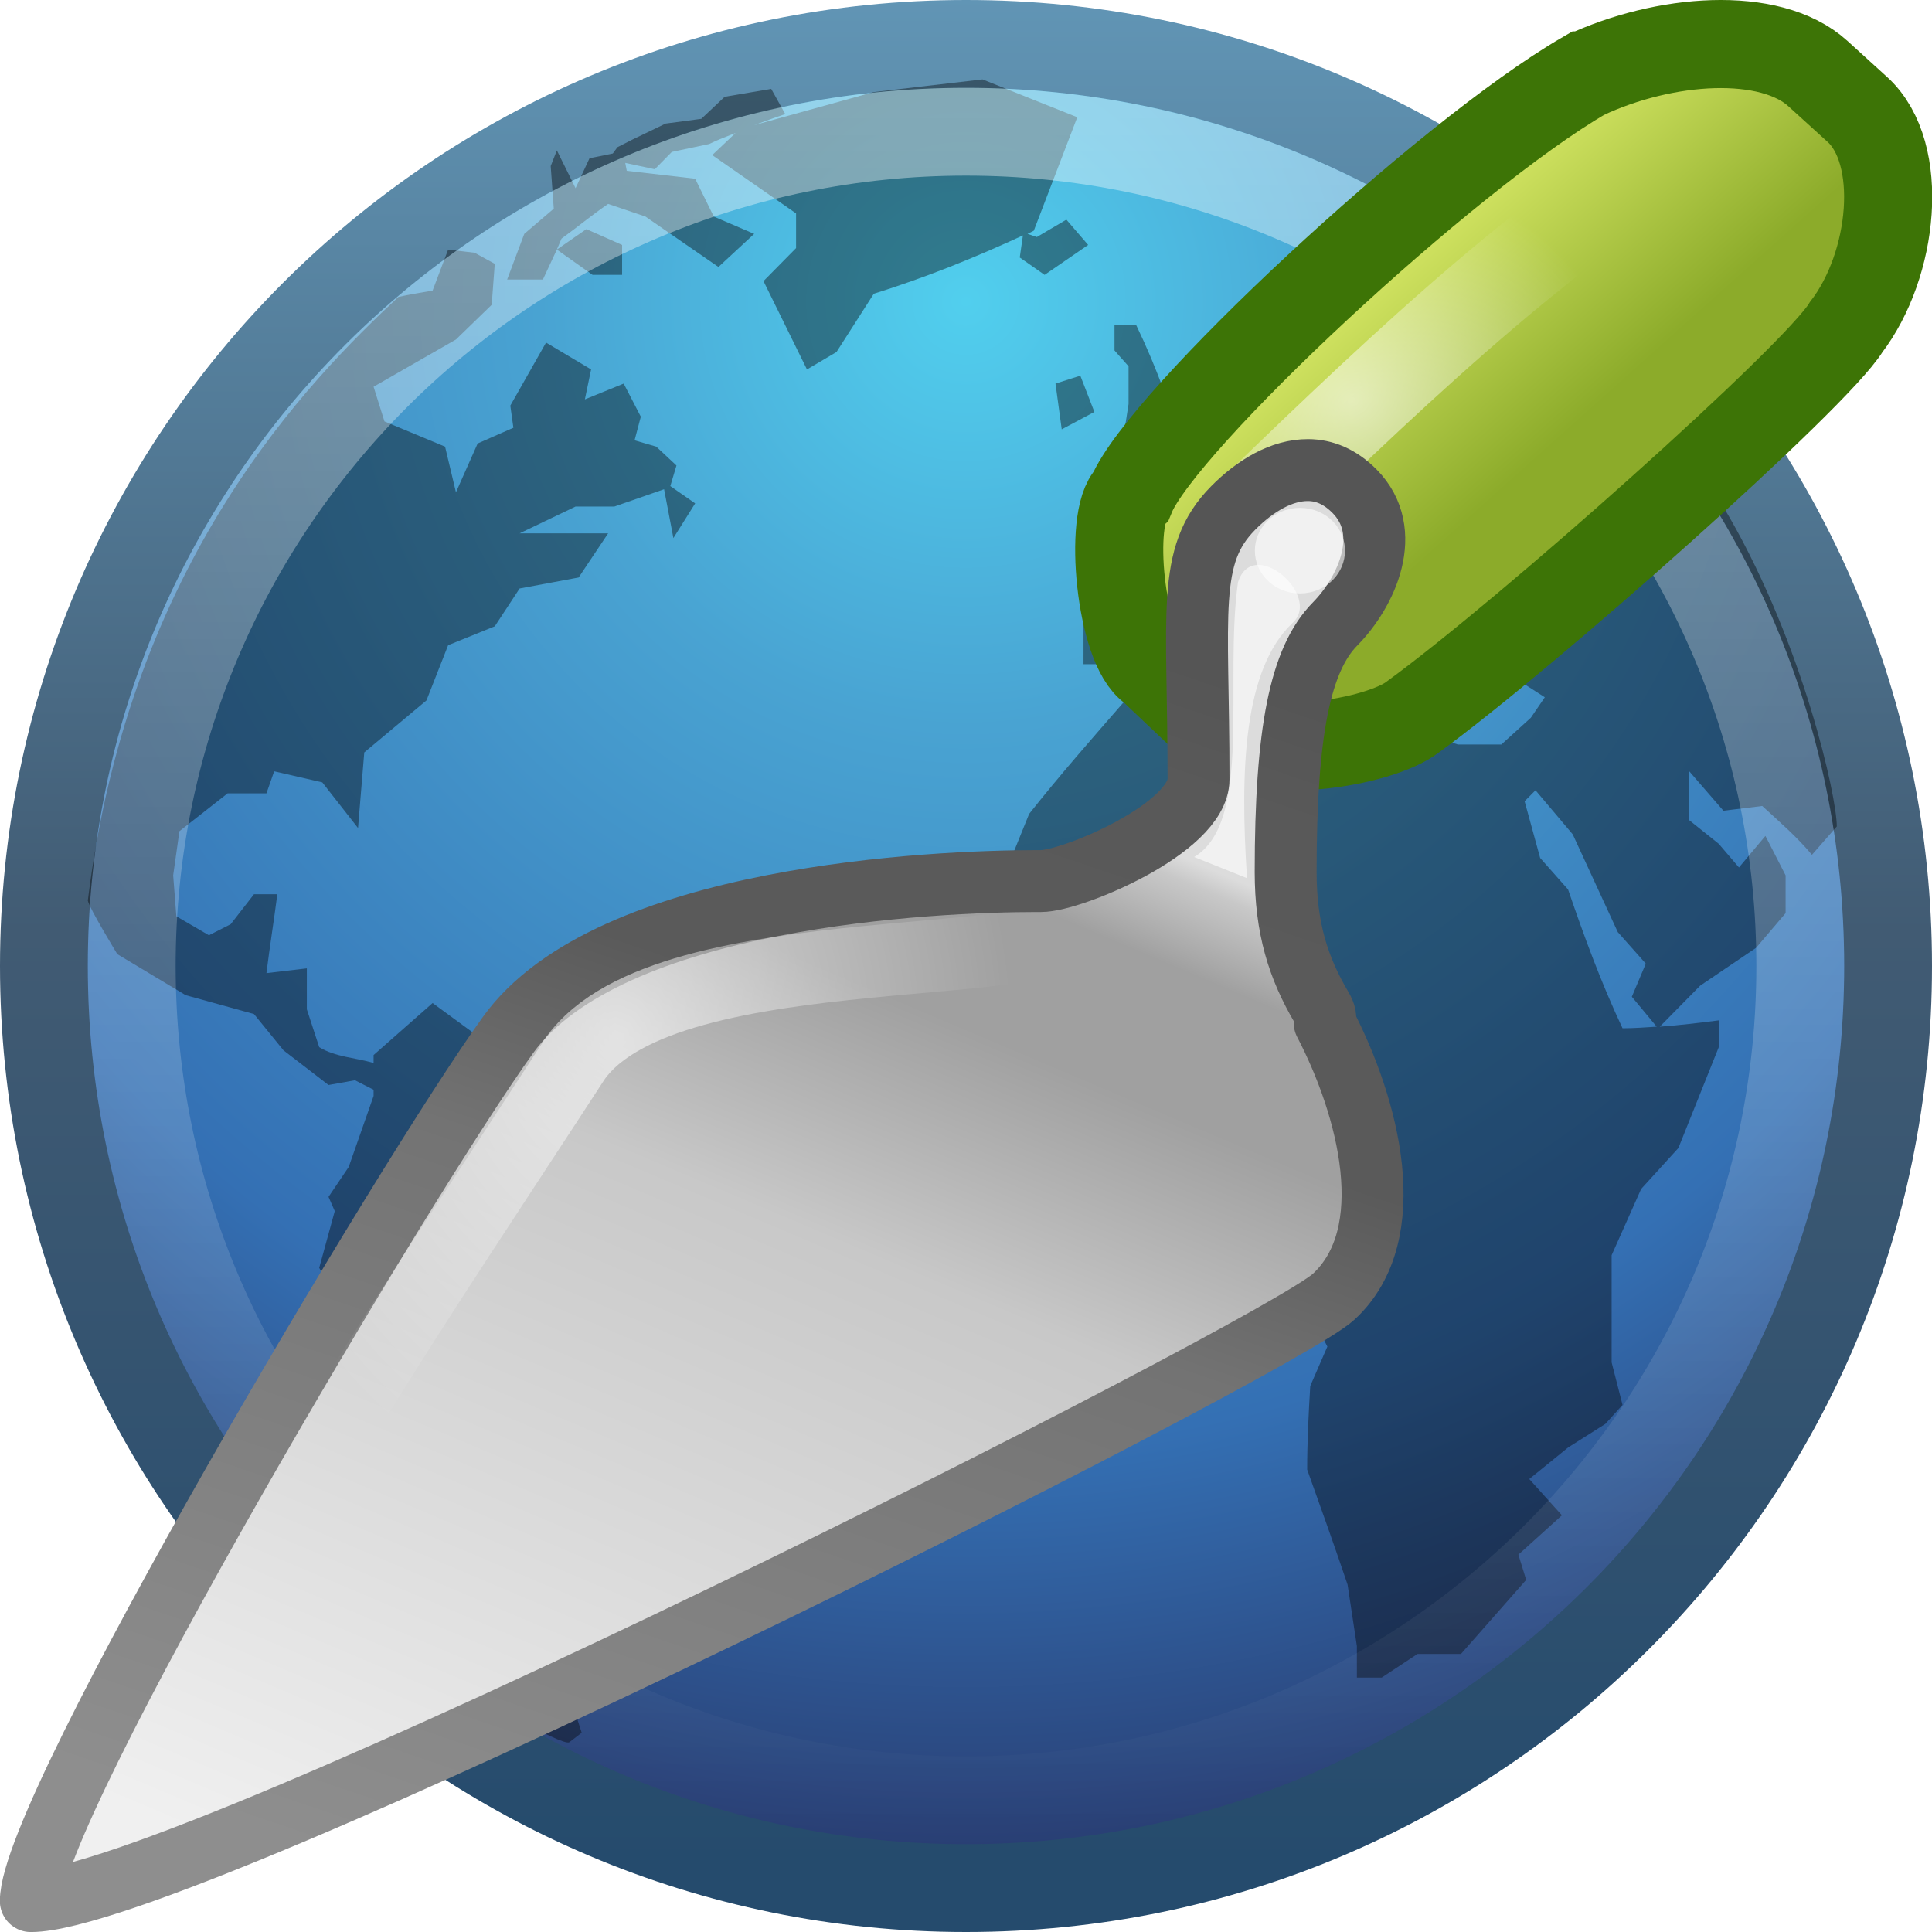 <?xml version="1.0" encoding="UTF-8" standalone="no"?>
<!-- Created with Inkscape (http://www.inkscape.org/) -->

<svg
   xmlns:dc="http://purl.org/dc/elements/1.1/"
   xmlns:cc="http://creativecommons.org/ns#"
   xmlns:rdf="http://www.w3.org/1999/02/22-rdf-syntax-ns#"
   xmlns:svg="http://www.w3.org/2000/svg"
   xmlns="http://www.w3.org/2000/svg"
   xmlns:xlink="http://www.w3.org/1999/xlink"
   xmlns:sodipodi="http://sodipodi.sourceforge.net/DTD/sodipodi-0.dtd"
   xmlns:inkscape="http://www.inkscape.org/namespaces/inkscape"
   version="1.0"
   width="22"
   height="22"
   id="svg2509"
   inkscape:version="0.48.1 r9760"
   sodipodi:docname="applications-internet.svg">
  <sodipodi:namedview
     pagecolor="#ffffff"
     bordercolor="#666666"
     borderopacity="1"
     objecttolerance="10"
     gridtolerance="10"
     guidetolerance="10"
     inkscape:pageopacity="0"
     inkscape:pageshadow="2"
     inkscape:window-width="640"
     inkscape:window-height="480"
     id="namedview22"
     showgrid="false"
     inkscape:zoom="10.915838"
     inkscape:cx="1.8941647"
     inkscape:cy="2.3053489"
     inkscape:current-layer="svg2509" />
  <defs
     id="defs2511">
    <linearGradient
       id="linearGradient3707-319-631">
      <stop
         id="stop4637"
         style="stop-color:#254b6d;stop-opacity:1"
         offset="0" />
      <stop
         id="stop4639"
         style="stop-color:#415b73;stop-opacity:1"
         offset="0.5" />
      <stop
         id="stop4641"
         style="stop-color:#6195b5;stop-opacity:1"
         offset="1" />
    </linearGradient>
    <linearGradient
       id="linearGradient2867-449-88-871-390-598-476-591-434-148">
      <stop
         id="stop4627"
         style="stop-color:#51cfee;stop-opacity:1"
         offset="0" />
      <stop
         id="stop4629"
         style="stop-color:#49a3d2;stop-opacity:1"
         offset="0.262" />
      <stop
         id="stop4631"
         style="stop-color:#3470b4;stop-opacity:1"
         offset="0.705" />
      <stop
         id="stop4633"
         style="stop-color:#273567;stop-opacity:1"
         offset="1" />
    </linearGradient>
    <linearGradient
       id="linearGradient4873">
      <stop
         id="stop4875"
         style="stop-color:#ffffff;stop-opacity:1"
         offset="0" />
      <stop
         id="stop4877"
         style="stop-color:#ffffff;stop-opacity:0"
         offset="1" />
    </linearGradient>
    <linearGradient
       x1="63.397"
       y1="-12.489"
       x2="63.397"
       y2="5.468"
       id="linearGradient2405"
       xlink:href="#linearGradient4873"
       gradientUnits="userSpaceOnUse"
       gradientTransform="matrix(1.086,0,0,1.086,-56.567,14.814)" />
    <radialGradient
       cx="61.24"
       cy="-8.726"
       r="9.755"
       fx="61.24"
       fy="-8.726"
       id="radialGradient2409"
       xlink:href="#linearGradient2867-449-88-871-390-598-476-591-434-148"
       gradientUnits="userSpaceOnUse"
       gradientTransform="matrix(0,1.897,-1.897,0,-5.554,-112.738)" />
    <linearGradient
       x1="20"
       y1="43"
       x2="20"
       y2="2.689"
       id="linearGradient2411"
       xlink:href="#linearGradient3707-319-631"
       gradientUnits="userSpaceOnUse"
       gradientTransform="matrix(0.528,0,0,0.528,-1.875,-1.454)" />
    <radialGradient
       gradientTransform="matrix(0.654,0,0,0.787,2.432,3.284)"
       gradientUnits="userSpaceOnUse"
       xlink:href="#linearGradient4222"
       id="radialGradient6352"
       fy="10.832"
       fx="7.035"
       r="6.904"
       cy="10.832"
       cx="7.035" />
    <radialGradient
       gradientTransform="matrix(1,0,0,0.85,0,0.546)"
       gradientUnits="userSpaceOnUse"
       xlink:href="#linearGradient6344"
       id="radialGradient6350"
       fy="4.731"
       fx="15.393"
       r="3.105"
       cy="4.731"
       cx="15.393" />
    <linearGradient
       gradientTransform="matrix(0.573,0,0,0.561,-6.909,-4.238)"
       gradientUnits="userSpaceOnUse"
       xlink:href="#linearGradient2264"
       id="linearGradient5566"
       y2="16.181"
       x2="43.349"
       y1="12.288"
       x1="39.788" />
    <linearGradient
       gradientTransform="matrix(0.547,0,0,0.555,-4.317,-5.794)"
       gradientUnits="userSpaceOnUse"
       xlink:href="#linearGradient6369"
       id="linearGradient5562"
       y2="20.627"
       x2="22.517"
       y1="48.039"
       x1="13.34" />
    <linearGradient
       gradientTransform="matrix(0.547,0,0,0.555,-4.317,-5.794)"
       gradientUnits="userSpaceOnUse"
       xlink:href="#linearGradient6761"
       id="linearGradient5560"
       y2="23.252"
       x2="21.08"
       y1="47.686"
       x1="10.866" />
    <linearGradient
       id="linearGradient4222">
      <stop
         offset="0"
         style="stop-color:white;stop-opacity:1"
         id="stop4224" />
      <stop
         offset="1"
         style="stop-color:white;stop-opacity:0"
         id="stop4226" />
    </linearGradient>
    <linearGradient
       id="linearGradient2264">
      <stop
         offset="0"
         style="stop-color:#d7e866;stop-opacity:1"
         id="stop2266" />
      <stop
         offset="1"
         style="stop-color:#8cab2a;stop-opacity:1"
         id="stop2268" />
    </linearGradient>
    <linearGradient
       id="linearGradient6369">
      <stop
         offset="0"
         style="stop-color:#8e8e8e;stop-opacity:1"
         id="stop6371" />
      <stop
         offset="0.519"
         style="stop-color:#737373;stop-opacity:1"
         id="stop6373" />
      <stop
         offset="0.685"
         style="stop-color:#5a5a5a;stop-opacity:1"
         id="stop6375" />
      <stop
         offset="0.765"
         style="stop-color:#5a5a5a;stop-opacity:1"
         id="stop6377" />
      <stop
         offset="0.914"
         style="stop-color:#595959;stop-opacity:1"
         id="stop6379" />
      <stop
         offset="1"
         style="stop-color:#555;stop-opacity:1"
         id="stop6381" />
    </linearGradient>
    <linearGradient
       id="linearGradient6761">
      <stop
         offset="0"
         style="stop-color:#f0f0f0;stop-opacity:1"
         id="stop6763" />
      <stop
         offset="0.62"
         style="stop-color:#c8c8c8;stop-opacity:1"
         id="stop6765" />
      <stop
         offset="0.813"
         style="stop-color:#a0a0a0;stop-opacity:1"
         id="stop6767" />
      <stop
         offset="0.919"
         style="stop-color:#a0a0a0;stop-opacity:1"
         id="stop6769" />
      <stop
         offset="0.983"
         style="stop-color:#c8c8c8;stop-opacity:1"
         id="stop6771" />
      <stop
         offset="1"
         style="stop-color:#dcdcdc;stop-opacity:1"
         id="stop6773" />
    </linearGradient>
    <linearGradient
       id="linearGradient6344">
      <stop
         offset="0"
         style="stop-color:white;stop-opacity:1"
         id="stop6346" />
      <stop
         offset="1"
         style="stop-color:white;stop-opacity:0"
         id="stop6348" />
    </linearGradient>
  </defs>
  <path
     d="M 21.5,11 C 21.5,16.799 16.799,21.5 11,21.5 C 5.201,21.5 0.5,16.799 0.5,11 C 0.5,5.201 5.201,0.5 11,0.5 C 16.799,0.5 21.5,5.201 21.5,11 L 21.5,11 z"
     id="path6495"
     style="fill:url(#radialGradient2409);fill-opacity:1;fill-rule:nonzero;stroke:url(#linearGradient2411);stroke-width:1;stroke-miterlimit:4;stroke-dasharray:none" />
  <path
     d="M 11.188,0.904 L 9.95,1.048 L 8.588,1.425 C 8.704,1.383 8.821,1.338 8.942,1.299 L 8.782,1.012 L 8.252,1.102 L 7.986,1.353 L 7.58,1.407 L 7.208,1.586 L 7.031,1.676 L 6.978,1.748 L 6.713,1.802 L 6.554,2.143 L 6.341,1.712 L 6.271,1.891 L 6.306,2.376 L 5.97,2.663 L 5.775,3.183 L 6.182,3.183 L 6.341,2.842 L 6.394,2.717 C 6.573,2.588 6.743,2.446 6.925,2.322 L 7.35,2.466 C 7.626,2.656 7.904,2.85 8.181,3.04 L 8.588,2.663 L 8.128,2.466 L 7.916,2.035 L 7.137,1.945 L 7.12,1.855 L 7.456,1.927 L 7.65,1.73 L 8.075,1.64 C 8.175,1.59 8.274,1.555 8.376,1.514 L 8.11,1.766 L 9.065,2.43 L 9.065,2.825 L 8.694,3.201 L 9.189,4.207 L 9.525,4.009 L 9.95,3.345 C 10.547,3.158 11.085,2.94 11.648,2.681 L 11.612,2.932 L 11.895,3.13 L 12.391,2.789 L 12.143,2.501 L 11.807,2.699 L 11.701,2.663 C 11.725,2.652 11.747,2.639 11.772,2.627 L 12.267,1.335 L 11.188,0.904 z M 6.341,2.842 L 6.748,3.13 L 7.084,3.13 L 7.084,2.789 L 6.677,2.609 L 6.341,2.842 L 6.341,2.842 z M 15.734,2.609 L 15.009,2.789 L 14.549,3.094 L 14.549,3.363 L 13.824,3.83 L 13.965,4.53 L 14.39,4.224 L 14.655,4.53 L 14.956,4.709 L 15.15,4.189 L 15.044,3.883 L 15.15,3.668 L 15.575,3.273 L 15.769,3.273 L 15.575,3.704 L 15.575,4.099 C 15.75,4.05 15.926,4.032 16.105,4.009 L 15.61,4.368 L 15.575,4.583 L 15.009,5.068 L 14.425,4.924 L 14.425,4.583 L 14.16,4.763 L 14.283,5.068 L 13.859,5.068 L 13.629,5.463 L 13.346,5.786 L 12.833,5.894 L 13.134,6.199 L 13.204,6.504 L 12.833,6.504 L 12.338,6.773 L 12.338,7.563 L 12.568,7.563 L 12.78,7.796 L 13.257,7.563 L 13.434,7.078 L 13.788,6.863 L 13.859,6.683 L 14.425,6.54 L 14.743,6.899 L 15.079,7.078 L 14.885,7.473 L 15.186,7.383 L 15.345,6.988 L 14.956,6.54 L 15.115,6.54 L 15.504,6.863 L 15.575,7.294 L 15.911,7.688 L 15.999,7.114 L 16.176,7.024 C 16.364,7.223 16.513,7.465 16.671,7.688 L 17.255,7.724 L 17.591,7.94 L 17.432,8.173 L 17.096,8.478 L 16.601,8.478 L 15.946,8.263 L 15.61,8.299 L 15.362,8.586 L 14.655,7.868 L 14.16,7.724 L 13.434,7.814 L 12.798,7.993 C 12.434,8.411 12.062,8.834 11.719,9.268 L 11.312,10.273 L 11.506,10.488 L 11.153,11.009 L 11.542,11.924 C 11.866,12.296 12.191,12.665 12.515,13.037 L 12.992,12.624 L 13.187,12.875 L 13.7,12.534 L 13.877,12.732 L 14.39,12.732 L 14.69,13.073 L 14.513,13.683 L 14.867,14.096 L 14.849,14.814 L 15.115,15.334 L 14.92,15.783 C 14.901,16.105 14.885,16.412 14.885,16.734 C 15.041,17.17 15.197,17.605 15.345,18.044 L 15.451,18.744 L 15.451,19.103 L 15.734,19.103 L 16.141,18.834 L 16.636,18.834 L 17.379,17.99 L 17.29,17.703 L 17.786,17.255 L 17.414,16.842 L 17.856,16.483 L 18.281,16.214 L 18.476,15.998 L 18.352,15.514 C 18.352,15.106 18.352,14.701 18.352,14.293 L 18.688,13.539 L 19.112,13.073 L 19.572,11.924 L 19.572,11.619 C 19.343,11.648 19.124,11.675 18.9,11.691 L 19.36,11.224 L 19.997,10.793 L 20.333,10.398 L 20.333,9.968 C 20.257,9.822 20.18,9.665 20.103,9.519 L 19.802,9.878 L 19.572,9.609 L 19.236,9.34 L 19.236,8.783 L 19.625,9.232 L 20.067,9.178 C 20.267,9.362 20.458,9.525 20.633,9.734 L 20.916,9.411 C 20.916,9.064 20.53,7.347 19.696,5.894 C 18.862,4.441 17.397,3.112 17.397,3.112 L 17.29,3.309 L 16.901,3.74 L 16.406,3.219 L 16.901,3.219 L 17.131,2.968 L 16.211,2.789 L 15.734,2.609 z M 5.103,2.842 L 4.926,3.309 C 4.926,3.309 4.617,3.361 4.537,3.381 C 3.522,4.33 1.476,6.388 1,10.255 C 1.018,10.345 1.336,10.865 1.336,10.865 L 2.114,11.332 L 2.892,11.547 L 3.228,11.96 L 3.741,12.355 L 4.042,12.301 L 4.254,12.409 L 4.254,12.48 L 3.971,13.288 L 3.741,13.629 L 3.812,13.791 L 3.635,14.437 L 4.29,15.657 L 4.962,16.249 L 5.262,16.68 L 5.227,17.578 L 5.439,18.08 L 5.227,19.049 C 5.227,19.049 5.199,19.041 5.227,19.139 C 5.256,19.237 6.409,19.894 6.483,19.839 C 6.556,19.783 6.624,19.731 6.624,19.731 L 6.554,19.516 L 6.854,19.229 L 6.96,18.924 L 7.438,18.762 L 7.81,17.829 L 7.703,17.578 L 7.951,17.183 L 8.517,17.057 L 8.8,16.375 L 8.729,15.532 L 9.172,14.903 L 9.242,14.257 C 8.636,13.952 8.04,13.638 7.438,13.324 L 7.137,12.732 L 6.589,12.606 L 6.288,11.798 L 5.563,11.888 L 4.926,11.422 L 4.254,12.014 L 4.254,12.104 C 4.053,12.045 3.814,12.036 3.635,11.924 L 3.494,11.493 L 3.494,11.027 L 3.034,11.081 C 3.071,10.783 3.12,10.48 3.158,10.183 L 2.892,10.183 L 2.627,10.524 L 2.379,10.65 L 2.008,10.434 L 1.972,9.968 L 2.043,9.465 L 2.592,9.034 L 3.034,9.034 L 3.122,8.783 L 3.67,8.909 L 4.077,9.429 L 4.148,8.568 L 4.856,7.976 L 5.103,7.347 L 5.634,7.132 L 5.917,6.701 L 6.589,6.576 L 6.925,6.073 C 6.592,6.073 6.25,6.073 5.917,6.073 L 6.554,5.768 L 6.996,5.768 L 7.562,5.571 L 7.668,6.127 L 7.916,5.732 L 7.633,5.535 L 7.703,5.301 L 7.473,5.086 L 7.226,5.014 L 7.297,4.745 L 7.102,4.368 L 6.66,4.548 L 6.731,4.207 L 6.218,3.901 L 5.811,4.619 L 5.846,4.871 L 5.439,5.05 L 5.192,5.606 L 5.068,5.086 L 4.378,4.799 L 4.254,4.404 L 5.192,3.866 L 5.599,3.471 L 5.634,3.004 L 5.404,2.878 L 5.103,2.842 L 5.103,2.842 z M 12.691,3.704 L 12.691,3.991 L 12.851,4.171 L 12.851,4.601 L 12.762,5.176 L 13.222,5.086 L 13.558,4.745 L 13.257,4.458 C 13.16,4.194 13.061,3.957 12.939,3.704 L 12.691,3.704 z M 12.302,4.278 L 12.019,4.368 L 12.09,4.889 L 12.462,4.691 L 12.302,4.278 L 12.302,4.278 z M 17.485,8.999 L 17.909,9.501 L 18.422,10.614 L 18.741,10.973 L 18.582,11.35 L 18.865,11.691 C 18.735,11.699 18.609,11.709 18.476,11.709 C 18.233,11.192 18.041,10.67 17.856,10.129 L 17.538,9.77 L 17.361,9.124 L 17.485,8.999 L 17.485,8.999 z"
     id="path6534"
     style="opacity:0.4;fill:#000000;fill-opacity:1;fill-rule:nonzero;stroke:none" />
  <path
     d="M 20.5,11 C 20.5,16.247 16.246,20.5 11,20.5 C 5.753,20.5 1.5,16.246 1.5,11 C 1.5,5.753 5.753,1.5 11,1.5 C 16.246,1.5 20.5,5.753 20.5,11 L 20.5,11 z"
     id="path2463"
     style="opacity:0.4;fill:none;fill-opacity:1;fill-rule:nonzero;stroke:url(#linearGradient2405);stroke-width:1;stroke-miterlimit:4;stroke-dasharray:none;stroke-opacity:1" />
  <g
     id="g6354"
     transform="translate(0.002,-4.4785251e-5)">
    <path
       style="fill:url(#XMLID_8_);stroke-width:1;stroke-miterlimit:4;stroke-dasharray:none"
       id="path5540"
       d="m 14.963,13.386 c -0.083,-0.482 -0.255,-0.979 -0.456,-1.398 -0.01,-0.025 -0.023,-0.053 -0.041,-0.082 -0.072,-0.144 -0.147,-0.278 -0.223,-0.397 -0.117,-0.251 -0.202,-0.546 -0.202,-0.922 0,-1.747 0.154,-2.165 0.422,-2.414 C 14.948,7.723 15.18,7.028 14.688,6.57 14.495,6.391 14.274,6.299 14.033,6.299 c -0.31,0 -0.642,0.156 -0.96,0.452 -0.694,0.549 -0.454,1.734 -0.454,2.795 0,0.486 -1.032,0.829 -1.445,0.925 -1.207,0.005 -4.638,0.178 -5.753,1.697 -1.005,1.368 -5.148,8.131 -5.148,9.209 0,0.096 0.083,0.173 0.186,0.173 1.744,0 13.616,-5.969 14.093,-6.402 0.405,-0.368 0.548,-0.978 0.412,-1.763 z"
       inkscape:connector-curvature="0" />
    <path
       style="fill:url(#linearGradient5566);fill-opacity:1;stroke:#3d7406;stroke-width:1.003;stroke-miterlimit:4;stroke-opacity:1;stroke-dasharray:none;display:inline;enable-background:new"
       id="path5542"
       d="M 18.039,0.859 C 16.463,1.773 13.228,4.793 12.879,5.642 12.616,5.881 12.754,7.376 13.12,7.616 l 0.639,0.606 c 0.545,0.497 1.961,0.227 2.325,-0.056 1.303,-0.947 4.594,-3.877 4.936,-4.44 0.545,-0.71 0.674,-1.982 0.129,-2.479 L 20.699,0.838 c -0.545,-0.496 -1.751,-0.405 -2.659,0.021 z"
       inkscape:connector-curvature="0" />
    <path
       style="opacity:0.6;fill:none;stroke:url(#radialGradient6350);stroke-width:1;stroke-linecap:round;stroke-linejoin:miter;stroke-miterlimit:4;stroke-opacity:1;stroke-dasharray:none"
       id="path6730"
       d="M 14.29,5.778 C 16.051,4.075 17.763,2.462 19.5,1.5"
       inkscape:connector-curvature="0" />
    <path
       style="fill:url(#linearGradient5560);fill-opacity:1;stroke:url(#linearGradient5562);stroke-width:0.705;stroke-linejoin:round;stroke-miterlimit:4;stroke-opacity:1;stroke-dasharray:none"
       id="path5548"
       d="m 14.894,5.353 c -0.3,-0.002 -0.603,0.178 -0.855,0.433 -0.537,0.544 -0.393,1.181 -0.393,3.086 0,0.558 -1.437,1.161 -1.795,1.161 -0.018,-2.13e-4 -0.033,0 -0.051,0 -1.145,0 -4.871,0.163 -6.016,1.751 -1.145,1.588 -5.435,8.805 -5.435,9.864 1.718,0 14.196,-6.29 14.836,-6.882 0.774,-0.716 0.398,-2.159 -0.103,-3.12 0.003,-0.004 -0.002,-0.012 0,-0.017 0.014,-0.035 0.01,-0.081 -0.034,-0.156 -0.268,-0.453 -0.41,-0.908 -0.41,-1.543 0,-1.603 0.166,-2.423 0.564,-2.826 C 15.56,6.74 15.876,6.054 15.424,5.595 15.254,5.423 15.074,5.354 14.894,5.353 z"
       inkscape:connector-curvature="0" />
    <path
       style="fill:url(#XMLID_12_);stroke-width:1;stroke-miterlimit:4;stroke-dasharray:none"
       id="path5550"
       d="m 14.206,7.922 c -0.389,0.362 -0.682,1.18 -0.682,2.62 0,0.57 0.507,1.022 0.769,1.429 0.535,0.83 -3.744,-1.342 -3.231,-1.342 0.35,0 1.743,-0.495 1.743,-0.996 0,-1.71 -0.126,-2.27 0.399,-2.759 0.394,-0.366 0.91,-0.593 1.352,-0.181 0.443,0.412 1.87e-4,0.903 -0.35,1.229 z"
       inkscape:connector-curvature="0" />
    <path
       style="fill:url(#XMLID_13_);stroke-width:1;stroke-miterlimit:4;stroke-dasharray:none"
       id="path5552"
       d="m 11.105,10.645 c -1.077,0 -4.454,0.156 -5.531,1.622 -1.03,1.403 -4.772,7.552 -5.093,8.952 0.032,0.305 3.977,-1.46 7.112,-2.944 3.264,-1.545 6.456,-3.078 6.763,-3.357 1.077,-0.977 -0.096,-3.367 -0.634,-3.612 -0.538,-0.244 -1.535,-0.84 -2.616,-0.662 z"
       inkscape:connector-curvature="0" />
    <path
       style="fill:url(#XMLID_14_);stroke-width:1;stroke-miterlimit:4;stroke-dasharray:none"
       id="path5554"
       d="m 11.278,10.607 c 0.568,-0.102 1.527,-0.536 1.527,-0.974 l 0.8,0.381 c 0,0.883 0.197,1.324 0.514,1.703 0.048,0.079 -2.923,-1.096 -2.842,-1.11 z"
       inkscape:connector-curvature="0" />
    <path
       style="opacity:0.6;fill:none;stroke:url(#radialGradient6352);stroke-width:0.821;stroke-linejoin:miter;stroke-miterlimit:4;stroke-opacity:1;stroke-dasharray:none;display:inline;enable-background:new"
       id="path6385"
       d="m 12.376,10.41 c 0.028,0.751 -4.775,0.152 -5.831,1.647 -1.827,2.812 -3.424,5.092 -4.943,8.402 4.373,-1.632 8.586,-3.863 12.988,-6.343"
       inkscape:connector-curvature="0" />
    <path
       style="opacity:0.6;fill:none;stroke:#ffffff;stroke-width:0.699;stroke-linecap:square;stroke-linejoin:miter;stroke-miterlimit:4;stroke-opacity:1;stroke-dasharray:none;stroke-dashoffset:0"
       id="path6361"
       transform="matrix(0.74,0,0,0.645,-65.744,-17.756)"
       d="m 109.188,37.25 c 0,0.224 -0.154,0.406 -0.344,0.406 -0.19,0 -0.344,-0.182 -0.344,-0.406 0,-0.224 0.154,-0.406 0.344,-0.406 0.19,0 0.344,0.182 0.344,0.406 z"
       inkscape:connector-curvature="0" />
    <path
       style="opacity:0.6;fill:#ffffff;fill-opacity:1;fill-rule:evenodd;stroke:none"
       id="rect6775"
       d="M 14.095,6.631 C 14.266,6.092 15.057,6.79 14.715,7.095 14.161,7.62 14.116,8.759 14.198,10 L 13.596,9.759 c 0.669,-0.397 0.34,-1.987 0.499,-3.128 z"
       inkscape:connector-curvature="0" />
  </g>
</svg>
